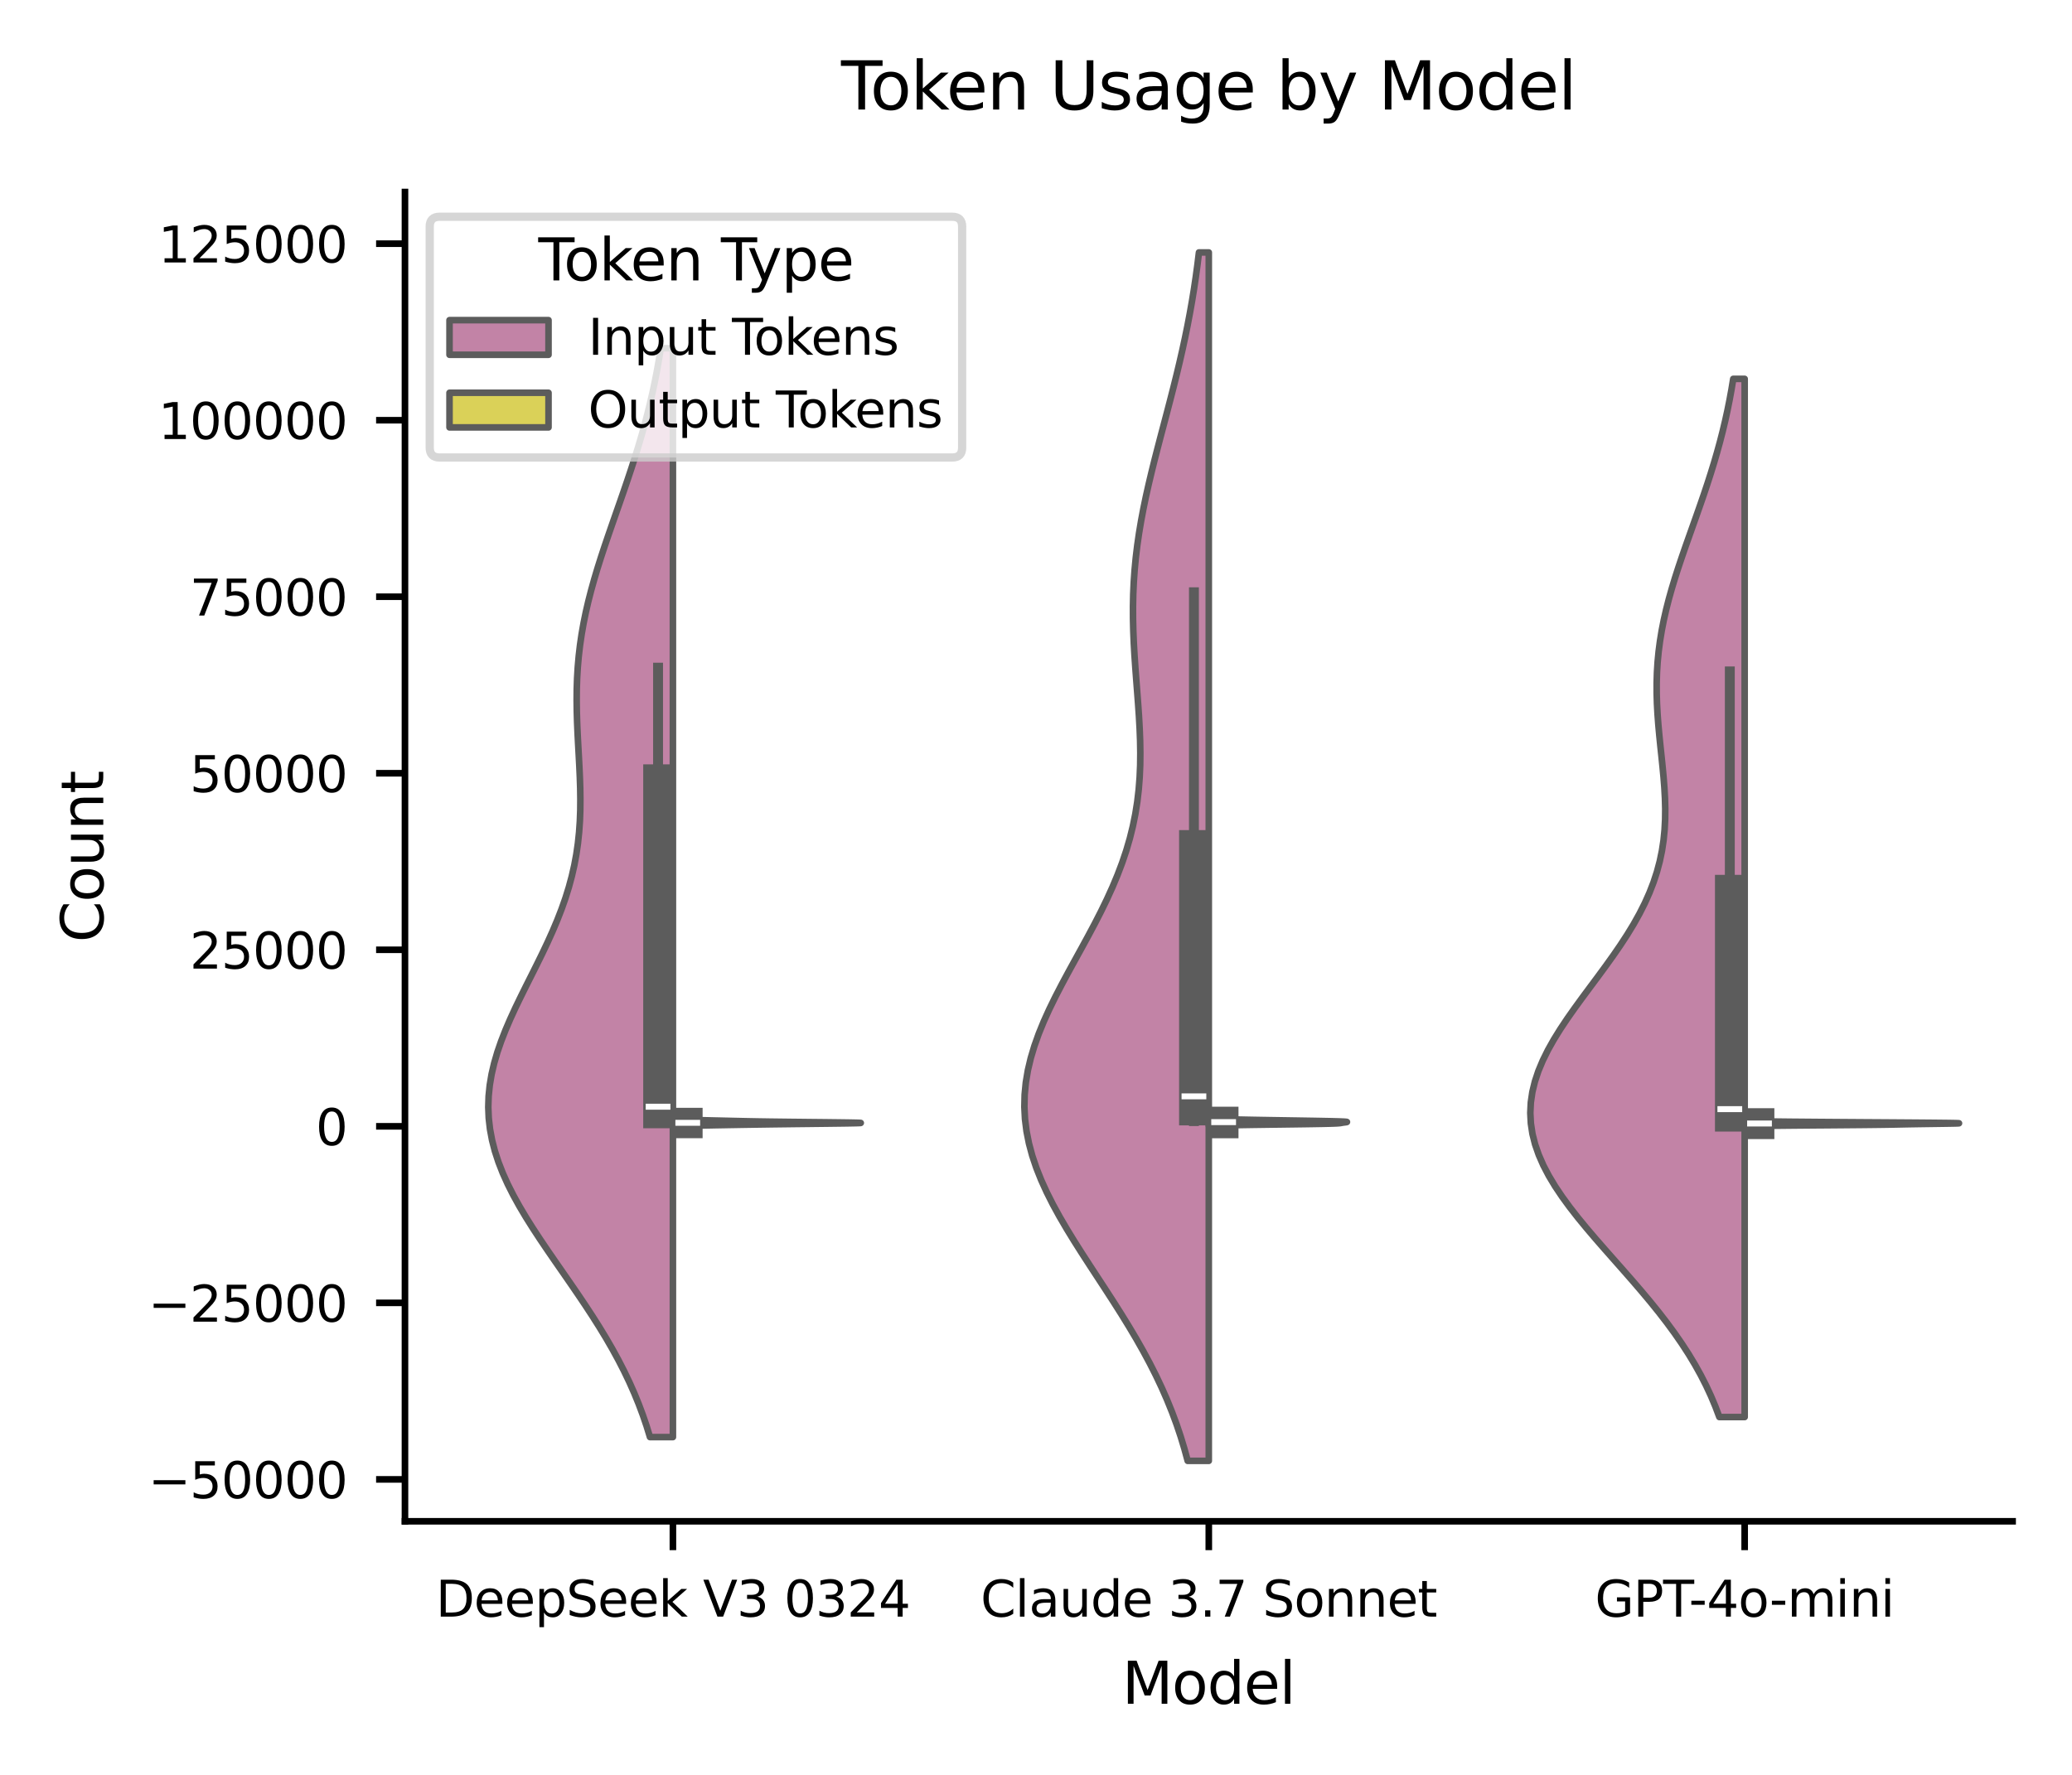 <?xml version="1.0" encoding="utf-8" standalone="no"?>
<!DOCTYPE svg PUBLIC "-//W3C//DTD SVG 1.1//EN"
  "http://www.w3.org/Graphics/SVG/1.1/DTD/svg11.dtd">
<svg xmlns:xlink="http://www.w3.org/1999/xlink" width="251.165pt" height="215.22pt" viewBox="0 0 251.165 215.22" xmlns="http://www.w3.org/2000/svg" version="1.1">
 <defs>
  <style type="text/css">*{stroke-linejoin: round; stroke-linecap: butt}</style>
 </defs>
 <g id="figure_1">
  <g id="patch_1">
   <path d="M 0 215.22 
L 251.165 215.22 
L 251.165 0 
L 0 0 
z
" style="fill: #ffffff"/>
  </g>
  <g id="axes_1">
   <g id="patch_2">
    <path d="M 49.09 184.439 
L 243.965 184.439 
L 243.965 23.279 
L 49.09 23.279 
z
" style="fill: #ffffff"/>
   </g>
   <g id="FillBetweenPolyCollection_1">
    <defs>
     <path id="m8a2e87e604" d="M 81.569 -40.99 
L 78.79 -40.99 
L 78.38 -42.324 
L 77.925 -43.657 
L 77.426 -44.99 
L 76.881 -46.324 
L 76.289 -47.657 
L 75.65 -48.991 
L 74.966 -50.324 
L 74.237 -51.658 
L 73.466 -52.991 
L 72.656 -54.324 
L 71.811 -55.658 
L 70.937 -56.991 
L 70.039 -58.325 
L 69.124 -59.658 
L 68.2 -60.992 
L 67.275 -62.325 
L 66.357 -63.658 
L 65.457 -64.992 
L 64.583 -66.325 
L 63.745 -67.659 
L 62.954 -68.992 
L 62.217 -70.326 
L 61.545 -71.659 
L 60.945 -72.992 
L 60.424 -74.326 
L 59.99 -75.659 
L 59.646 -76.993 
L 59.397 -78.326 
L 59.244 -79.659 
L 59.189 -80.993 
L 59.231 -82.326 
L 59.367 -83.66 
L 59.593 -84.993 
L 59.904 -86.327 
L 60.293 -87.66 
L 60.753 -88.993 
L 61.273 -90.327 
L 61.845 -91.66 
L 62.457 -92.994 
L 63.1 -94.327 
L 63.762 -95.661 
L 64.432 -96.994 
L 65.099 -98.327 
L 65.754 -99.661 
L 66.386 -100.994 
L 66.988 -102.328 
L 67.551 -103.661 
L 68.07 -104.995 
L 68.54 -106.328 
L 68.955 -107.661 
L 69.315 -108.995 
L 69.619 -110.328 
L 69.865 -111.662 
L 70.057 -112.995 
L 70.197 -114.328 
L 70.29 -115.662 
L 70.339 -116.995 
L 70.35 -118.329 
L 70.331 -119.662 
L 70.287 -120.996 
L 70.226 -122.329 
L 70.156 -123.662 
L 70.083 -124.996 
L 70.014 -126.329 
L 69.957 -127.663 
L 69.918 -128.996 
L 69.902 -130.33 
L 69.913 -131.663 
L 69.957 -132.996 
L 70.036 -134.33 
L 70.153 -135.663 
L 70.309 -136.997 
L 70.504 -138.33 
L 70.739 -139.664 
L 71.011 -140.997 
L 71.32 -142.33 
L 71.662 -143.664 
L 72.034 -144.997 
L 72.432 -146.331 
L 72.853 -147.664 
L 73.292 -148.998 
L 73.745 -150.331 
L 74.207 -151.664 
L 74.673 -152.998 
L 75.14 -154.331 
L 75.603 -155.665 
L 76.058 -156.998 
L 76.502 -158.331 
L 76.933 -159.665 
L 77.347 -160.998 
L 77.742 -162.332 
L 78.116 -163.665 
L 78.468 -164.999 
L 78.798 -166.332 
L 79.104 -167.665 
L 79.387 -168.999 
L 79.646 -170.332 
L 79.883 -171.666 
L 80.097 -172.999 
L 81.569 -172.999 
L 81.569 -172.999 
L 81.569 -171.666 
L 81.569 -170.332 
L 81.569 -168.999 
L 81.569 -167.665 
L 81.569 -166.332 
L 81.569 -164.999 
L 81.569 -163.665 
L 81.569 -162.332 
L 81.569 -160.998 
L 81.569 -159.665 
L 81.569 -158.331 
L 81.569 -156.998 
L 81.569 -155.665 
L 81.569 -154.331 
L 81.569 -152.998 
L 81.569 -151.664 
L 81.569 -150.331 
L 81.569 -148.998 
L 81.569 -147.664 
L 81.569 -146.331 
L 81.569 -144.997 
L 81.569 -143.664 
L 81.569 -142.33 
L 81.569 -140.997 
L 81.569 -139.664 
L 81.569 -138.33 
L 81.569 -136.997 
L 81.569 -135.663 
L 81.569 -134.33 
L 81.569 -132.996 
L 81.569 -131.663 
L 81.569 -130.33 
L 81.569 -128.996 
L 81.569 -127.663 
L 81.569 -126.329 
L 81.569 -124.996 
L 81.569 -123.662 
L 81.569 -122.329 
L 81.569 -120.996 
L 81.569 -119.662 
L 81.569 -118.329 
L 81.569 -116.995 
L 81.569 -115.662 
L 81.569 -114.328 
L 81.569 -112.995 
L 81.569 -111.662 
L 81.569 -110.328 
L 81.569 -108.995 
L 81.569 -107.661 
L 81.569 -106.328 
L 81.569 -104.995 
L 81.569 -103.661 
L 81.569 -102.328 
L 81.569 -100.994 
L 81.569 -99.661 
L 81.569 -98.327 
L 81.569 -96.994 
L 81.569 -95.661 
L 81.569 -94.327 
L 81.569 -92.994 
L 81.569 -91.66 
L 81.569 -90.327 
L 81.569 -88.993 
L 81.569 -87.66 
L 81.569 -86.327 
L 81.569 -84.993 
L 81.569 -83.66 
L 81.569 -82.326 
L 81.569 -80.993 
L 81.569 -79.659 
L 81.569 -78.326 
L 81.569 -76.993 
L 81.569 -75.659 
L 81.569 -74.326 
L 81.569 -72.992 
L 81.569 -71.659 
L 81.569 -70.326 
L 81.569 -68.992 
L 81.569 -67.659 
L 81.569 -66.325 
L 81.569 -64.992 
L 81.569 -63.658 
L 81.569 -62.325 
L 81.569 -60.992 
L 81.569 -59.658 
L 81.569 -58.325 
L 81.569 -56.991 
L 81.569 -55.658 
L 81.569 -54.324 
L 81.569 -52.991 
L 81.569 -51.658 
L 81.569 -50.324 
L 81.569 -48.991 
L 81.569 -47.657 
L 81.569 -46.324 
L 81.569 -44.99 
L 81.569 -43.657 
L 81.569 -42.324 
L 81.569 -40.99 
z
" style="stroke: #5c5c5c; stroke-width: 0.8"/>
    </defs>
    <g clip-path="url(#pb15e4348b3)">
     <use xlink:href="#m8a2e87e604" x="0" y="215.22" style="fill: #c283a6; stroke: #5c5c5c; stroke-width: 0.8"/>
    </g>
   </g>
   <g id="FillBetweenPolyCollection_2">
    <defs>
     <path id="m24e4d94465" d="M 82.382 -78.681 
L 81.569 -78.681 
L 81.569 -78.689 
L 81.569 -78.697 
L 81.569 -78.706 
L 81.569 -78.714 
L 81.569 -78.722 
L 81.569 -78.73 
L 81.569 -78.739 
L 81.569 -78.747 
L 81.569 -78.755 
L 81.569 -78.764 
L 81.569 -78.772 
L 81.569 -78.78 
L 81.569 -78.788 
L 81.569 -78.797 
L 81.569 -78.805 
L 81.569 -78.813 
L 81.569 -78.821 
L 81.569 -78.83 
L 81.569 -78.838 
L 81.569 -78.846 
L 81.569 -78.855 
L 81.569 -78.863 
L 81.569 -78.871 
L 81.569 -78.879 
L 81.569 -78.888 
L 81.569 -78.896 
L 81.569 -78.904 
L 81.569 -78.913 
L 81.569 -78.921 
L 81.569 -78.929 
L 81.569 -78.937 
L 81.569 -78.946 
L 81.569 -78.954 
L 81.569 -78.962 
L 81.569 -78.97 
L 81.569 -78.979 
L 81.569 -78.987 
L 81.569 -78.995 
L 81.569 -79.004 
L 81.569 -79.012 
L 81.569 -79.02 
L 81.569 -79.028 
L 81.569 -79.037 
L 81.569 -79.045 
L 81.569 -79.053 
L 81.569 -79.062 
L 81.569 -79.07 
L 81.569 -79.078 
L 81.569 -79.086 
L 81.569 -79.095 
L 81.569 -79.103 
L 81.569 -79.111 
L 81.569 -79.12 
L 81.569 -79.128 
L 81.569 -79.136 
L 81.569 -79.144 
L 81.569 -79.153 
L 81.569 -79.161 
L 81.569 -79.169 
L 81.569 -79.177 
L 81.569 -79.186 
L 81.569 -79.194 
L 81.569 -79.202 
L 81.569 -79.211 
L 81.569 -79.219 
L 81.569 -79.227 
L 81.569 -79.235 
L 81.569 -79.244 
L 81.569 -79.252 
L 81.569 -79.26 
L 81.569 -79.269 
L 81.569 -79.277 
L 81.569 -79.285 
L 81.569 -79.293 
L 81.569 -79.302 
L 81.569 -79.31 
L 81.569 -79.318 
L 81.569 -79.326 
L 81.569 -79.335 
L 81.569 -79.343 
L 81.569 -79.351 
L 81.569 -79.36 
L 81.569 -79.368 
L 81.569 -79.376 
L 81.569 -79.384 
L 81.569 -79.393 
L 81.569 -79.401 
L 81.569 -79.409 
L 81.569 -79.418 
L 81.569 -79.426 
L 81.569 -79.434 
L 81.569 -79.442 
L 81.569 -79.451 
L 81.569 -79.459 
L 81.569 -79.467 
L 81.569 -79.475 
L 81.569 -79.484 
L 81.569 -79.492 
L 81.569 -79.5 
L 82.366 -79.5 
L 82.366 -79.5 
L 82.511 -79.492 
L 82.674 -79.484 
L 82.856 -79.475 
L 83.058 -79.467 
L 83.28 -79.459 
L 83.522 -79.451 
L 83.784 -79.442 
L 84.064 -79.434 
L 84.361 -79.426 
L 84.674 -79.418 
L 85 -79.409 
L 85.338 -79.401 
L 85.684 -79.393 
L 86.037 -79.384 
L 86.394 -79.376 
L 86.753 -79.368 
L 87.112 -79.36 
L 87.47 -79.351 
L 87.826 -79.343 
L 88.179 -79.335 
L 88.532 -79.326 
L 88.884 -79.318 
L 89.239 -79.31 
L 89.6 -79.302 
L 89.97 -79.293 
L 90.355 -79.285 
L 90.758 -79.277 
L 91.185 -79.269 
L 91.64 -79.26 
L 92.127 -79.252 
L 92.651 -79.244 
L 93.212 -79.235 
L 93.814 -79.227 
L 94.455 -79.219 
L 95.134 -79.211 
L 95.847 -79.202 
L 96.588 -79.194 
L 97.351 -79.186 
L 98.127 -79.177 
L 98.905 -79.169 
L 99.675 -79.161 
L 100.425 -79.153 
L 101.14 -79.144 
L 101.811 -79.136 
L 102.423 -79.128 
L 102.965 -79.12 
L 103.429 -79.111 
L 103.803 -79.103 
L 104.083 -79.095 
L 104.263 -79.086 
L 104.341 -79.078 
L 104.315 -79.07 
L 104.189 -79.062 
L 103.965 -79.053 
L 103.65 -79.045 
L 103.251 -79.037 
L 102.777 -79.028 
L 102.238 -79.02 
L 101.644 -79.012 
L 101.006 -79.004 
L 100.334 -78.995 
L 99.639 -78.987 
L 98.93 -78.979 
L 98.216 -78.97 
L 97.504 -78.962 
L 96.8 -78.954 
L 96.11 -78.946 
L 95.437 -78.937 
L 94.783 -78.929 
L 94.149 -78.921 
L 93.535 -78.913 
L 92.942 -78.904 
L 92.368 -78.896 
L 91.811 -78.888 
L 91.269 -78.879 
L 90.741 -78.871 
L 90.225 -78.863 
L 89.719 -78.855 
L 89.223 -78.846 
L 88.736 -78.838 
L 88.258 -78.83 
L 87.789 -78.821 
L 87.33 -78.813 
L 86.883 -78.805 
L 86.447 -78.797 
L 86.026 -78.788 
L 85.62 -78.78 
L 85.232 -78.772 
L 84.863 -78.764 
L 84.514 -78.755 
L 84.187 -78.747 
L 83.882 -78.739 
L 83.6 -78.73 
L 83.341 -78.722 
L 83.105 -78.714 
L 82.893 -78.706 
L 82.702 -78.697 
L 82.532 -78.689 
L 82.382 -78.681 
z
" style="stroke: #5c5c5c; stroke-width: 0.8"/>
    </defs>
    <g clip-path="url(#pb15e4348b3)">
     <use xlink:href="#m24e4d94465" x="0" y="215.22" style="fill: #dad158; stroke: #5c5c5c; stroke-width: 0.8"/>
    </g>
   </g>
   <g id="FillBetweenPolyCollection_3">
    <defs>
     <path id="md695124a3b" d="M 146.528 -38.107 
L 143.97 -38.107 
L 143.566 -39.587 
L 143.116 -41.067 
L 142.618 -42.547 
L 142.069 -44.027 
L 141.47 -45.506 
L 140.82 -46.986 
L 140.12 -48.466 
L 139.37 -49.946 
L 138.574 -51.426 
L 137.735 -52.906 
L 136.856 -54.386 
L 135.945 -55.866 
L 135.007 -57.346 
L 134.05 -58.825 
L 133.083 -60.305 
L 132.115 -61.785 
L 131.156 -63.265 
L 130.218 -64.745 
L 129.311 -66.225 
L 128.446 -67.705 
L 127.635 -69.185 
L 126.888 -70.665 
L 126.215 -72.144 
L 125.625 -73.624 
L 125.128 -75.104 
L 124.73 -76.584 
L 124.435 -78.064 
L 124.249 -79.544 
L 124.173 -81.024 
L 124.207 -82.504 
L 124.35 -83.984 
L 124.599 -85.463 
L 124.949 -86.943 
L 125.392 -88.423 
L 125.92 -89.903 
L 126.524 -91.383 
L 127.194 -92.863 
L 127.917 -94.343 
L 128.682 -95.823 
L 129.476 -97.303 
L 130.286 -98.782 
L 131.101 -100.262 
L 131.908 -101.742 
L 132.696 -103.222 
L 133.455 -104.702 
L 134.175 -106.182 
L 134.848 -107.662 
L 135.468 -109.142 
L 136.029 -110.622 
L 136.527 -112.102 
L 136.959 -113.581 
L 137.325 -115.061 
L 137.625 -116.541 
L 137.86 -118.021 
L 138.033 -119.501 
L 138.148 -120.981 
L 138.211 -122.461 
L 138.227 -123.941 
L 138.203 -125.421 
L 138.146 -126.9 
L 138.063 -128.38 
L 137.961 -129.86 
L 137.849 -131.34 
L 137.734 -132.82 
L 137.623 -134.3 
L 137.522 -135.78 
L 137.438 -137.26 
L 137.377 -138.74 
L 137.342 -140.219 
L 137.339 -141.699 
L 137.369 -143.179 
L 137.435 -144.659 
L 137.539 -146.139 
L 137.68 -147.619 
L 137.859 -149.099 
L 138.073 -150.579 
L 138.321 -152.059 
L 138.6 -153.538 
L 138.906 -155.018 
L 139.238 -156.498 
L 139.589 -157.978 
L 139.956 -159.458 
L 140.336 -160.938 
L 140.722 -162.418 
L 141.113 -163.898 
L 141.503 -165.378 
L 141.888 -166.857 
L 142.266 -168.337 
L 142.633 -169.817 
L 142.987 -171.297 
L 143.325 -172.777 
L 143.645 -174.257 
L 143.947 -175.737 
L 144.229 -177.217 
L 144.491 -178.697 
L 144.733 -180.176 
L 144.953 -181.656 
L 145.154 -183.136 
L 145.335 -184.616 
L 146.528 -184.616 
L 146.528 -184.616 
L 146.528 -183.136 
L 146.528 -181.656 
L 146.528 -180.176 
L 146.528 -178.697 
L 146.528 -177.217 
L 146.528 -175.737 
L 146.528 -174.257 
L 146.528 -172.777 
L 146.528 -171.297 
L 146.528 -169.817 
L 146.528 -168.337 
L 146.528 -166.857 
L 146.528 -165.378 
L 146.528 -163.898 
L 146.528 -162.418 
L 146.528 -160.938 
L 146.528 -159.458 
L 146.528 -157.978 
L 146.528 -156.498 
L 146.528 -155.018 
L 146.528 -153.538 
L 146.528 -152.059 
L 146.528 -150.579 
L 146.528 -149.099 
L 146.528 -147.619 
L 146.528 -146.139 
L 146.528 -144.659 
L 146.528 -143.179 
L 146.528 -141.699 
L 146.528 -140.219 
L 146.528 -138.74 
L 146.528 -137.26 
L 146.528 -135.78 
L 146.528 -134.3 
L 146.528 -132.82 
L 146.528 -131.34 
L 146.528 -129.86 
L 146.528 -128.38 
L 146.528 -126.9 
L 146.528 -125.421 
L 146.528 -123.941 
L 146.528 -122.461 
L 146.528 -120.981 
L 146.528 -119.501 
L 146.528 -118.021 
L 146.528 -116.541 
L 146.528 -115.061 
L 146.528 -113.581 
L 146.528 -112.102 
L 146.528 -110.622 
L 146.528 -109.142 
L 146.528 -107.662 
L 146.528 -106.182 
L 146.528 -104.702 
L 146.528 -103.222 
L 146.528 -101.742 
L 146.528 -100.262 
L 146.528 -98.782 
L 146.528 -97.303 
L 146.528 -95.823 
L 146.528 -94.343 
L 146.528 -92.863 
L 146.528 -91.383 
L 146.528 -89.903 
L 146.528 -88.423 
L 146.528 -86.943 
L 146.528 -85.463 
L 146.528 -83.984 
L 146.528 -82.504 
L 146.528 -81.024 
L 146.528 -79.544 
L 146.528 -78.064 
L 146.528 -76.584 
L 146.528 -75.104 
L 146.528 -73.624 
L 146.528 -72.144 
L 146.528 -70.665 
L 146.528 -69.185 
L 146.528 -67.705 
L 146.528 -66.225 
L 146.528 -64.745 
L 146.528 -63.265 
L 146.528 -61.785 
L 146.528 -60.305 
L 146.528 -58.825 
L 146.528 -57.346 
L 146.528 -55.866 
L 146.528 -54.386 
L 146.528 -52.906 
L 146.528 -51.426 
L 146.528 -49.946 
L 146.528 -48.466 
L 146.528 -46.986 
L 146.528 -45.506 
L 146.528 -44.027 
L 146.528 -42.547 
L 146.528 -41.067 
L 146.528 -39.587 
L 146.528 -38.107 
z
" style="stroke: #5c5c5c; stroke-width: 0.8"/>
    </defs>
    <g clip-path="url(#pb15e4348b3)">
     <use xlink:href="#md695124a3b" x="0" y="215.22" style="fill: #c283a6; stroke: #5c5c5c; stroke-width: 0.8"/>
    </g>
   </g>
   <g id="FillBetweenPolyCollection_4">
    <defs>
     <path id="mdaadae76f0" d="M 147.685 -78.753 
L 146.528 -78.753 
L 146.528 -78.762 
L 146.528 -78.77 
L 146.528 -78.779 
L 146.528 -78.787 
L 146.528 -78.796 
L 146.528 -78.804 
L 146.528 -78.813 
L 146.528 -78.821 
L 146.528 -78.83 
L 146.528 -78.838 
L 146.528 -78.847 
L 146.528 -78.855 
L 146.528 -78.863 
L 146.528 -78.872 
L 146.528 -78.88 
L 146.528 -78.889 
L 146.528 -78.897 
L 146.528 -78.906 
L 146.528 -78.914 
L 146.528 -78.923 
L 146.528 -78.931 
L 146.528 -78.94 
L 146.528 -78.948 
L 146.528 -78.957 
L 146.528 -78.965 
L 146.528 -78.973 
L 146.528 -78.982 
L 146.528 -78.99 
L 146.528 -78.999 
L 146.528 -79.007 
L 146.528 -79.016 
L 146.528 -79.024 
L 146.528 -79.033 
L 146.528 -79.041 
L 146.528 -79.05 
L 146.528 -79.058 
L 146.528 -79.067 
L 146.528 -79.075 
L 146.528 -79.083 
L 146.528 -79.092 
L 146.528 -79.1 
L 146.528 -79.109 
L 146.528 -79.117 
L 146.528 -79.126 
L 146.528 -79.134 
L 146.528 -79.143 
L 146.528 -79.151 
L 146.528 -79.16 
L 146.528 -79.168 
L 146.528 -79.177 
L 146.528 -79.185 
L 146.528 -79.193 
L 146.528 -79.202 
L 146.528 -79.21 
L 146.528 -79.219 
L 146.528 -79.227 
L 146.528 -79.236 
L 146.528 -79.244 
L 146.528 -79.253 
L 146.528 -79.261 
L 146.528 -79.27 
L 146.528 -79.278 
L 146.528 -79.287 
L 146.528 -79.295 
L 146.528 -79.303 
L 146.528 -79.312 
L 146.528 -79.32 
L 146.528 -79.329 
L 146.528 -79.337 
L 146.528 -79.346 
L 146.528 -79.354 
L 146.528 -79.363 
L 146.528 -79.371 
L 146.528 -79.38 
L 146.528 -79.388 
L 146.528 -79.397 
L 146.528 -79.405 
L 146.528 -79.413 
L 146.528 -79.422 
L 146.528 -79.43 
L 146.528 -79.439 
L 146.528 -79.447 
L 146.528 -79.456 
L 146.528 -79.464 
L 146.528 -79.473 
L 146.528 -79.481 
L 146.528 -79.49 
L 146.528 -79.498 
L 146.528 -79.507 
L 146.528 -79.515 
L 146.528 -79.523 
L 146.528 -79.532 
L 146.528 -79.54 
L 146.528 -79.549 
L 146.528 -79.557 
L 146.528 -79.566 
L 146.528 -79.574 
L 146.528 -79.583 
L 146.528 -79.591 
L 147.208 -79.591 
L 147.208 -79.591 
L 147.33 -79.583 
L 147.469 -79.574 
L 147.625 -79.566 
L 147.8 -79.557 
L 147.995 -79.549 
L 148.211 -79.54 
L 148.448 -79.532 
L 148.708 -79.523 
L 148.989 -79.515 
L 149.294 -79.507 
L 149.62 -79.498 
L 149.969 -79.49 
L 150.34 -79.481 
L 150.732 -79.473 
L 151.143 -79.464 
L 151.574 -79.456 
L 152.023 -79.447 
L 152.488 -79.439 
L 152.968 -79.43 
L 153.461 -79.422 
L 153.965 -79.413 
L 154.479 -79.405 
L 155.001 -79.397 
L 155.528 -79.388 
L 156.058 -79.38 
L 156.59 -79.371 
L 157.12 -79.363 
L 157.645 -79.354 
L 158.163 -79.346 
L 158.672 -79.337 
L 159.167 -79.329 
L 159.646 -79.32 
L 160.106 -79.312 
L 160.543 -79.303 
L 160.955 -79.295 
L 161.338 -79.287 
L 161.69 -79.278 
L 162.009 -79.27 
L 162.292 -79.261 
L 162.539 -79.253 
L 162.749 -79.244 
L 162.922 -79.236 
L 163.058 -79.227 
L 163.159 -79.219 
L 163.227 -79.21 
L 163.265 -79.202 
L 163.276 -79.193 
L 163.263 -79.185 
L 163.232 -79.177 
L 163.185 -79.168 
L 163.128 -79.16 
L 163.064 -79.151 
L 162.996 -79.143 
L 162.93 -79.134 
L 162.865 -79.126 
L 162.805 -79.117 
L 162.751 -79.109 
L 162.702 -79.1 
L 162.657 -79.092 
L 162.614 -79.083 
L 162.57 -79.075 
L 162.523 -79.067 
L 162.467 -79.058 
L 162.399 -79.05 
L 162.312 -79.041 
L 162.203 -79.033 
L 162.065 -79.024 
L 161.896 -79.016 
L 161.69 -79.007 
L 161.444 -78.999 
L 161.156 -78.99 
L 160.825 -78.982 
L 160.449 -78.973 
L 160.029 -78.965 
L 159.568 -78.957 
L 159.067 -78.948 
L 158.53 -78.94 
L 157.961 -78.931 
L 157.367 -78.923 
L 156.751 -78.914 
L 156.121 -78.906 
L 155.482 -78.897 
L 154.841 -78.889 
L 154.203 -78.88 
L 153.576 -78.872 
L 152.963 -78.863 
L 152.37 -78.855 
L 151.802 -78.847 
L 151.261 -78.838 
L 150.751 -78.83 
L 150.274 -78.821 
L 149.831 -78.813 
L 149.423 -78.804 
L 149.051 -78.796 
L 148.713 -78.787 
L 148.409 -78.779 
L 148.137 -78.77 
L 147.897 -78.762 
L 147.685 -78.753 
z
" style="stroke: #5c5c5c; stroke-width: 0.8"/>
    </defs>
    <g clip-path="url(#pb15e4348b3)">
     <use xlink:href="#mdaadae76f0" x="0" y="215.22" style="fill: #dad158; stroke: #5c5c5c; stroke-width: 0.8"/>
    </g>
   </g>
   <g id="FillBetweenPolyCollection_5">
    <defs>
     <path id="ma5f69e4179" d="M 211.486 -43.42 
L 208.418 -43.42 
L 207.938 -44.691 
L 207.405 -45.962 
L 206.814 -47.234 
L 206.166 -48.505 
L 205.459 -49.777 
L 204.693 -51.048 
L 203.868 -52.319 
L 202.987 -53.591 
L 202.053 -54.862 
L 201.069 -56.134 
L 200.042 -57.405 
L 198.977 -58.676 
L 197.884 -59.948 
L 196.77 -61.219 
L 195.647 -62.491 
L 194.525 -63.762 
L 193.416 -65.033 
L 192.333 -66.305 
L 191.288 -67.576 
L 190.295 -68.848 
L 189.366 -70.119 
L 188.513 -71.39 
L 187.749 -72.662 
L 187.083 -73.933 
L 186.526 -75.205 
L 186.084 -76.476 
L 185.763 -77.747 
L 185.569 -79.019 
L 185.502 -80.29 
L 185.564 -81.562 
L 185.751 -82.833 
L 186.06 -84.104 
L 186.483 -85.376 
L 187.015 -86.647 
L 187.643 -87.919 
L 188.357 -89.19 
L 189.145 -90.461 
L 189.993 -91.733 
L 190.888 -93.004 
L 191.813 -94.276 
L 192.756 -95.547 
L 193.702 -96.818 
L 194.636 -98.09 
L 195.547 -99.361 
L 196.423 -100.633 
L 197.253 -101.904 
L 198.027 -103.175 
L 198.738 -104.447 
L 199.38 -105.718 
L 199.948 -106.99 
L 200.441 -108.261 
L 200.856 -109.532 
L 201.195 -110.804 
L 201.459 -112.075 
L 201.652 -113.347 
L 201.779 -114.618 
L 201.845 -115.889 
L 201.858 -117.161 
L 201.825 -118.432 
L 201.755 -119.704 
L 201.655 -120.975 
L 201.535 -122.246 
L 201.404 -123.518 
L 201.269 -124.789 
L 201.14 -126.061 
L 201.024 -127.332 
L 200.928 -128.603 
L 200.858 -129.875 
L 200.82 -131.146 
L 200.818 -132.418 
L 200.855 -133.689 
L 200.934 -134.96 
L 201.057 -136.232 
L 201.223 -137.503 
L 201.431 -138.775 
L 201.681 -140.046 
L 201.97 -141.317 
L 202.295 -142.589 
L 202.652 -143.86 
L 203.036 -145.132 
L 203.444 -146.403 
L 203.871 -147.674 
L 204.31 -148.946 
L 204.759 -150.217 
L 205.211 -151.489 
L 205.663 -152.76 
L 206.109 -154.031 
L 206.547 -155.303 
L 206.972 -156.574 
L 207.381 -157.846 
L 207.773 -159.117 
L 208.144 -160.388 
L 208.494 -161.66 
L 208.82 -162.931 
L 209.123 -164.203 
L 209.403 -165.474 
L 209.658 -166.745 
L 209.891 -168.017 
L 210.101 -169.288 
L 211.486 -169.288 
L 211.486 -169.288 
L 211.486 -168.017 
L 211.486 -166.745 
L 211.486 -165.474 
L 211.486 -164.203 
L 211.486 -162.931 
L 211.486 -161.66 
L 211.486 -160.388 
L 211.486 -159.117 
L 211.486 -157.846 
L 211.486 -156.574 
L 211.486 -155.303 
L 211.486 -154.031 
L 211.486 -152.76 
L 211.486 -151.489 
L 211.486 -150.217 
L 211.486 -148.946 
L 211.486 -147.674 
L 211.486 -146.403 
L 211.486 -145.132 
L 211.486 -143.86 
L 211.486 -142.589 
L 211.486 -141.317 
L 211.486 -140.046 
L 211.486 -138.775 
L 211.486 -137.503 
L 211.486 -136.232 
L 211.486 -134.96 
L 211.486 -133.689 
L 211.486 -132.418 
L 211.486 -131.146 
L 211.486 -129.875 
L 211.486 -128.603 
L 211.486 -127.332 
L 211.486 -126.061 
L 211.486 -124.789 
L 211.486 -123.518 
L 211.486 -122.246 
L 211.486 -120.975 
L 211.486 -119.704 
L 211.486 -118.432 
L 211.486 -117.161 
L 211.486 -115.889 
L 211.486 -114.618 
L 211.486 -113.347 
L 211.486 -112.075 
L 211.486 -110.804 
L 211.486 -109.532 
L 211.486 -108.261 
L 211.486 -106.99 
L 211.486 -105.718 
L 211.486 -104.447 
L 211.486 -103.175 
L 211.486 -101.904 
L 211.486 -100.633 
L 211.486 -99.361 
L 211.486 -98.09 
L 211.486 -96.818 
L 211.486 -95.547 
L 211.486 -94.276 
L 211.486 -93.004 
L 211.486 -91.733 
L 211.486 -90.461 
L 211.486 -89.19 
L 211.486 -87.919 
L 211.486 -86.647 
L 211.486 -85.376 
L 211.486 -84.104 
L 211.486 -82.833 
L 211.486 -81.562 
L 211.486 -80.29 
L 211.486 -79.019 
L 211.486 -77.747 
L 211.486 -76.476 
L 211.486 -75.205 
L 211.486 -73.933 
L 211.486 -72.662 
L 211.486 -71.39 
L 211.486 -70.119 
L 211.486 -68.848 
L 211.486 -67.576 
L 211.486 -66.305 
L 211.486 -65.033 
L 211.486 -63.762 
L 211.486 -62.491 
L 211.486 -61.219 
L 211.486 -59.948 
L 211.486 -58.676 
L 211.486 -57.405 
L 211.486 -56.134 
L 211.486 -54.862 
L 211.486 -53.591 
L 211.486 -52.319 
L 211.486 -51.048 
L 211.486 -49.777 
L 211.486 -48.505 
L 211.486 -47.234 
L 211.486 -45.962 
L 211.486 -44.691 
L 211.486 -43.42 
z
" style="stroke: #5c5c5c; stroke-width: 0.8"/>
    </defs>
    <g clip-path="url(#pb15e4348b3)">
     <use xlink:href="#ma5f69e4179" x="0" y="215.22" style="fill: #c283a6; stroke: #5c5c5c; stroke-width: 0.8"/>
    </g>
   </g>
   <g id="FillBetweenPolyCollection_6">
    <defs>
     <path id="me0aa0cadab" d="M 213.298 -78.712 
L 211.486 -78.712 
L 211.486 -78.718 
L 211.486 -78.723 
L 211.486 -78.729 
L 211.486 -78.735 
L 211.486 -78.741 
L 211.486 -78.747 
L 211.486 -78.753 
L 211.486 -78.759 
L 211.486 -78.765 
L 211.486 -78.771 
L 211.486 -78.777 
L 211.486 -78.783 
L 211.486 -78.789 
L 211.486 -78.794 
L 211.486 -78.8 
L 211.486 -78.806 
L 211.486 -78.812 
L 211.486 -78.818 
L 211.486 -78.824 
L 211.486 -78.83 
L 211.486 -78.836 
L 211.486 -78.842 
L 211.486 -78.848 
L 211.486 -78.854 
L 211.486 -78.86 
L 211.486 -78.865 
L 211.486 -78.871 
L 211.486 -78.877 
L 211.486 -78.883 
L 211.486 -78.889 
L 211.486 -78.895 
L 211.486 -78.901 
L 211.486 -78.907 
L 211.486 -78.913 
L 211.486 -78.919 
L 211.486 -78.925 
L 211.486 -78.931 
L 211.486 -78.936 
L 211.486 -78.942 
L 211.486 -78.948 
L 211.486 -78.954 
L 211.486 -78.96 
L 211.486 -78.966 
L 211.486 -78.972 
L 211.486 -78.978 
L 211.486 -78.984 
L 211.486 -78.99 
L 211.486 -78.996 
L 211.486 -79.002 
L 211.486 -79.007 
L 211.486 -79.013 
L 211.486 -79.019 
L 211.486 -79.025 
L 211.486 -79.031 
L 211.486 -79.037 
L 211.486 -79.043 
L 211.486 -79.049 
L 211.486 -79.055 
L 211.486 -79.061 
L 211.486 -79.067 
L 211.486 -79.073 
L 211.486 -79.078 
L 211.486 -79.084 
L 211.486 -79.09 
L 211.486 -79.096 
L 211.486 -79.102 
L 211.486 -79.108 
L 211.486 -79.114 
L 211.486 -79.12 
L 211.486 -79.126 
L 211.486 -79.132 
L 211.486 -79.138 
L 211.486 -79.144 
L 211.486 -79.149 
L 211.486 -79.155 
L 211.486 -79.161 
L 211.486 -79.167 
L 211.486 -79.173 
L 211.486 -79.179 
L 211.486 -79.185 
L 211.486 -79.191 
L 211.486 -79.197 
L 211.486 -79.203 
L 211.486 -79.209 
L 211.486 -79.215 
L 211.486 -79.22 
L 211.486 -79.226 
L 211.486 -79.232 
L 211.486 -79.238 
L 211.486 -79.244 
L 211.486 -79.25 
L 211.486 -79.256 
L 211.486 -79.262 
L 211.486 -79.268 
L 211.486 -79.274 
L 211.486 -79.28 
L 211.486 -79.286 
L 211.486 -79.291 
L 211.486 -79.297 
L 212.492 -79.297 
L 212.492 -79.297 
L 212.674 -79.291 
L 212.883 -79.286 
L 213.118 -79.28 
L 213.384 -79.274 
L 213.68 -79.268 
L 214.01 -79.262 
L 214.374 -79.256 
L 214.774 -79.25 
L 215.211 -79.244 
L 215.686 -79.238 
L 216.198 -79.232 
L 216.749 -79.226 
L 217.337 -79.22 
L 217.961 -79.215 
L 218.622 -79.209 
L 219.316 -79.203 
L 220.042 -79.197 
L 220.799 -79.191 
L 221.582 -79.185 
L 222.39 -79.179 
L 223.219 -79.173 
L 224.065 -79.167 
L 224.925 -79.161 
L 225.794 -79.155 
L 226.668 -79.149 
L 227.542 -79.144 
L 228.411 -79.138 
L 229.27 -79.132 
L 230.114 -79.126 
L 230.938 -79.12 
L 231.735 -79.114 
L 232.5 -79.108 
L 233.228 -79.102 
L 233.913 -79.096 
L 234.55 -79.09 
L 235.134 -79.084 
L 235.66 -79.078 
L 236.125 -79.073 
L 236.524 -79.067 
L 236.854 -79.061 
L 237.115 -79.055 
L 237.304 -79.049 
L 237.422 -79.043 
L 237.469 -79.037 
L 237.447 -79.031 
L 237.359 -79.025 
L 237.209 -79.019 
L 237.002 -79.013 
L 236.743 -79.007 
L 236.439 -79.002 
L 236.096 -78.996 
L 235.722 -78.99 
L 235.325 -78.984 
L 234.912 -78.978 
L 234.489 -78.972 
L 234.065 -78.966 
L 233.646 -78.96 
L 233.235 -78.954 
L 232.839 -78.948 
L 232.458 -78.942 
L 232.097 -78.936 
L 231.754 -78.931 
L 231.429 -78.925 
L 231.12 -78.919 
L 230.823 -78.913 
L 230.535 -78.907 
L 230.249 -78.901 
L 229.961 -78.895 
L 229.664 -78.889 
L 229.352 -78.883 
L 229.019 -78.877 
L 228.66 -78.871 
L 228.27 -78.865 
L 227.845 -78.86 
L 227.383 -78.854 
L 226.881 -78.848 
L 226.341 -78.842 
L 225.762 -78.836 
L 225.147 -78.83 
L 224.5 -78.824 
L 223.825 -78.818 
L 223.127 -78.812 
L 222.413 -78.806 
L 221.688 -78.8 
L 220.96 -78.794 
L 220.236 -78.789 
L 219.521 -78.783 
L 218.822 -78.777 
L 218.145 -78.771 
L 217.495 -78.765 
L 216.876 -78.759 
L 216.292 -78.753 
L 215.745 -78.747 
L 215.237 -78.741 
L 214.77 -78.735 
L 214.343 -78.729 
L 213.956 -78.723 
L 213.608 -78.718 
L 213.298 -78.712 
z
" style="stroke: #5c5c5c; stroke-width: 0.8"/>
    </defs>
    <g clip-path="url(#pb15e4348b3)">
     <use xlink:href="#me0aa0cadab" x="0" y="215.22" style="fill: #dad158; stroke: #5c5c5c; stroke-width: 0.8"/>
    </g>
   </g>
   <g id="patch_3">
    <path d="M 81.569 136.554 
L 81.569 136.554 
L 81.569 136.554 
L 81.569 136.554 
z
" clip-path="url(#pb15e4348b3)" style="fill: #c283a6; stroke: #5c5c5c; stroke-width: 0.8; stroke-linejoin: miter"/>
   </g>
   <g id="patch_4">
    <path d="M 81.569 136.554 
L 81.569 136.554 
L 81.569 136.554 
L 81.569 136.554 
z
" clip-path="url(#pb15e4348b3)" style="fill: #dad158; stroke: #5c5c5c; stroke-width: 0.8; stroke-linejoin: miter"/>
   </g>
   <g id="matplotlib.axis_1">
    <g id="xtick_1">
     <g id="line2d_1">
      <defs>
       <path id="md405140d12" d="M 0 0 
L 0 3.5 
" style="stroke: #000000; stroke-width: 0.8"/>
      </defs>
      <g>
       <use xlink:href="#md405140d12" x="81.569" y="184.439" style="stroke: #000000; stroke-width: 0.8"/>
      </g>
     </g>
     <g id="text_1">
      <!-- DeepSeek V3 0324 -->
      <g transform="translate(52.826 195.998) scale(0.06 -0.06)">
       <defs>
        <path id="DejaVuSans-44" d="M 1259 4147 
L 1259 519 
L 2022 519 
Q 2988 519 3436 956 
Q 3884 1394 3884 2338 
Q 3884 3275 3436 3711 
Q 2988 4147 2022 4147 
L 1259 4147 
z
M 628 4666 
L 1925 4666 
Q 3281 4666 3915 4102 
Q 4550 3538 4550 2338 
Q 4550 1131 3912 565 
Q 3275 0 1925 0 
L 628 0 
L 628 4666 
z
" transform="scale(0.016)"/>
        <path id="DejaVuSans-65" d="M 3597 1894 
L 3597 1613 
L 953 1613 
Q 991 1019 1311 708 
Q 1631 397 2203 397 
Q 2534 397 2845 478 
Q 3156 559 3463 722 
L 3463 178 
Q 3153 47 2828 -22 
Q 2503 -91 2169 -91 
Q 1331 -91 842 396 
Q 353 884 353 1716 
Q 353 2575 817 3079 
Q 1281 3584 2069 3584 
Q 2775 3584 3186 3129 
Q 3597 2675 3597 1894 
z
M 3022 2063 
Q 3016 2534 2758 2815 
Q 2500 3097 2075 3097 
Q 1594 3097 1305 2825 
Q 1016 2553 972 2059 
L 3022 2063 
z
" transform="scale(0.016)"/>
        <path id="DejaVuSans-70" d="M 1159 525 
L 1159 -1331 
L 581 -1331 
L 581 3500 
L 1159 3500 
L 1159 2969 
Q 1341 3281 1617 3432 
Q 1894 3584 2278 3584 
Q 2916 3584 3314 3078 
Q 3713 2572 3713 1747 
Q 3713 922 3314 415 
Q 2916 -91 2278 -91 
Q 1894 -91 1617 61 
Q 1341 213 1159 525 
z
M 3116 1747 
Q 3116 2381 2855 2742 
Q 2594 3103 2138 3103 
Q 1681 3103 1420 2742 
Q 1159 2381 1159 1747 
Q 1159 1113 1420 752 
Q 1681 391 2138 391 
Q 2594 391 2855 752 
Q 3116 1113 3116 1747 
z
" transform="scale(0.016)"/>
        <path id="DejaVuSans-53" d="M 3425 4513 
L 3425 3897 
Q 3066 4069 2747 4153 
Q 2428 4238 2131 4238 
Q 1616 4238 1336 4038 
Q 1056 3838 1056 3469 
Q 1056 3159 1242 3001 
Q 1428 2844 1947 2747 
L 2328 2669 
Q 3034 2534 3370 2195 
Q 3706 1856 3706 1288 
Q 3706 609 3251 259 
Q 2797 -91 1919 -91 
Q 1588 -91 1214 -16 
Q 841 59 441 206 
L 441 856 
Q 825 641 1194 531 
Q 1563 422 1919 422 
Q 2459 422 2753 634 
Q 3047 847 3047 1241 
Q 3047 1584 2836 1778 
Q 2625 1972 2144 2069 
L 1759 2144 
Q 1053 2284 737 2584 
Q 422 2884 422 3419 
Q 422 4038 858 4394 
Q 1294 4750 2059 4750 
Q 2388 4750 2728 4690 
Q 3069 4631 3425 4513 
z
" transform="scale(0.016)"/>
        <path id="DejaVuSans-6b" d="M 581 4863 
L 1159 4863 
L 1159 1991 
L 2875 3500 
L 3609 3500 
L 1753 1863 
L 3688 0 
L 2938 0 
L 1159 1709 
L 1159 0 
L 581 0 
L 581 4863 
z
" transform="scale(0.016)"/>
        <path id="DejaVuSans-20" transform="scale(0.016)"/>
        <path id="DejaVuSans-56" d="M 1831 0 
L 50 4666 
L 709 4666 
L 2188 738 
L 3669 4666 
L 4325 4666 
L 2547 0 
L 1831 0 
z
" transform="scale(0.016)"/>
        <path id="DejaVuSans-33" d="M 2597 2516 
Q 3050 2419 3304 2112 
Q 3559 1806 3559 1356 
Q 3559 666 3084 287 
Q 2609 -91 1734 -91 
Q 1441 -91 1130 -33 
Q 819 25 488 141 
L 488 750 
Q 750 597 1062 519 
Q 1375 441 1716 441 
Q 2309 441 2620 675 
Q 2931 909 2931 1356 
Q 2931 1769 2642 2001 
Q 2353 2234 1838 2234 
L 1294 2234 
L 1294 2753 
L 1863 2753 
Q 2328 2753 2575 2939 
Q 2822 3125 2822 3475 
Q 2822 3834 2567 4026 
Q 2313 4219 1838 4219 
Q 1578 4219 1281 4162 
Q 984 4106 628 3988 
L 628 4550 
Q 988 4650 1302 4700 
Q 1616 4750 1894 4750 
Q 2613 4750 3031 4423 
Q 3450 4097 3450 3541 
Q 3450 3153 3228 2886 
Q 3006 2619 2597 2516 
z
" transform="scale(0.016)"/>
        <path id="DejaVuSans-30" d="M 2034 4250 
Q 1547 4250 1301 3770 
Q 1056 3291 1056 2328 
Q 1056 1369 1301 889 
Q 1547 409 2034 409 
Q 2525 409 2770 889 
Q 3016 1369 3016 2328 
Q 3016 3291 2770 3770 
Q 2525 4250 2034 4250 
z
M 2034 4750 
Q 2819 4750 3233 4129 
Q 3647 3509 3647 2328 
Q 3647 1150 3233 529 
Q 2819 -91 2034 -91 
Q 1250 -91 836 529 
Q 422 1150 422 2328 
Q 422 3509 836 4129 
Q 1250 4750 2034 4750 
z
" transform="scale(0.016)"/>
        <path id="DejaVuSans-32" d="M 1228 531 
L 3431 531 
L 3431 0 
L 469 0 
L 469 531 
Q 828 903 1448 1529 
Q 2069 2156 2228 2338 
Q 2531 2678 2651 2914 
Q 2772 3150 2772 3378 
Q 2772 3750 2511 3984 
Q 2250 4219 1831 4219 
Q 1534 4219 1204 4116 
Q 875 4013 500 3803 
L 500 4441 
Q 881 4594 1212 4672 
Q 1544 4750 1819 4750 
Q 2544 4750 2975 4387 
Q 3406 4025 3406 3419 
Q 3406 3131 3298 2873 
Q 3191 2616 2906 2266 
Q 2828 2175 2409 1742 
Q 1991 1309 1228 531 
z
" transform="scale(0.016)"/>
        <path id="DejaVuSans-34" d="M 2419 4116 
L 825 1625 
L 2419 1625 
L 2419 4116 
z
M 2253 4666 
L 3047 4666 
L 3047 1625 
L 3713 1625 
L 3713 1100 
L 3047 1100 
L 3047 0 
L 2419 0 
L 2419 1100 
L 313 1100 
L 313 1709 
L 2253 4666 
z
" transform="scale(0.016)"/>
       </defs>
       <use xlink:href="#DejaVuSans-44"/>
       <use xlink:href="#DejaVuSans-65" transform="translate(77.002 0)"/>
       <use xlink:href="#DejaVuSans-65" transform="translate(138.525 0)"/>
       <use xlink:href="#DejaVuSans-70" transform="translate(200.049 0)"/>
       <use xlink:href="#DejaVuSans-53" transform="translate(263.525 0)"/>
       <use xlink:href="#DejaVuSans-65" transform="translate(327.002 0)"/>
       <use xlink:href="#DejaVuSans-65" transform="translate(388.525 0)"/>
       <use xlink:href="#DejaVuSans-6b" transform="translate(450.049 0)"/>
       <use xlink:href="#DejaVuSans-20" transform="translate(507.959 0)"/>
       <use xlink:href="#DejaVuSans-56" transform="translate(539.746 0)"/>
       <use xlink:href="#DejaVuSans-33" transform="translate(608.154 0)"/>
       <use xlink:href="#DejaVuSans-20" transform="translate(671.777 0)"/>
       <use xlink:href="#DejaVuSans-30" transform="translate(703.564 0)"/>
       <use xlink:href="#DejaVuSans-33" transform="translate(767.188 0)"/>
       <use xlink:href="#DejaVuSans-32" transform="translate(830.811 0)"/>
       <use xlink:href="#DejaVuSans-34" transform="translate(894.434 0)"/>
      </g>
     </g>
    </g>
    <g id="xtick_2">
     <g id="line2d_2">
      <g>
       <use xlink:href="#md405140d12" x="146.528" y="184.439" style="stroke: #000000; stroke-width: 0.8"/>
      </g>
     </g>
     <g id="text_2">
      <!-- Claude 3.7 Sonnet -->
      <g transform="translate(118.867 195.998) scale(0.06 -0.06)">
       <defs>
        <path id="DejaVuSans-43" d="M 4122 4306 
L 4122 3641 
Q 3803 3938 3442 4084 
Q 3081 4231 2675 4231 
Q 1875 4231 1450 3742 
Q 1025 3253 1025 2328 
Q 1025 1406 1450 917 
Q 1875 428 2675 428 
Q 3081 428 3442 575 
Q 3803 722 4122 1019 
L 4122 359 
Q 3791 134 3420 21 
Q 3050 -91 2638 -91 
Q 1578 -91 968 557 
Q 359 1206 359 2328 
Q 359 3453 968 4101 
Q 1578 4750 2638 4750 
Q 3056 4750 3426 4639 
Q 3797 4528 4122 4306 
z
" transform="scale(0.016)"/>
        <path id="DejaVuSans-6c" d="M 603 4863 
L 1178 4863 
L 1178 0 
L 603 0 
L 603 4863 
z
" transform="scale(0.016)"/>
        <path id="DejaVuSans-61" d="M 2194 1759 
Q 1497 1759 1228 1600 
Q 959 1441 959 1056 
Q 959 750 1161 570 
Q 1363 391 1709 391 
Q 2188 391 2477 730 
Q 2766 1069 2766 1631 
L 2766 1759 
L 2194 1759 
z
M 3341 1997 
L 3341 0 
L 2766 0 
L 2766 531 
Q 2569 213 2275 61 
Q 1981 -91 1556 -91 
Q 1019 -91 701 211 
Q 384 513 384 1019 
Q 384 1609 779 1909 
Q 1175 2209 1959 2209 
L 2766 2209 
L 2766 2266 
Q 2766 2663 2505 2880 
Q 2244 3097 1772 3097 
Q 1472 3097 1187 3025 
Q 903 2953 641 2809 
L 641 3341 
Q 956 3463 1253 3523 
Q 1550 3584 1831 3584 
Q 2591 3584 2966 3190 
Q 3341 2797 3341 1997 
z
" transform="scale(0.016)"/>
        <path id="DejaVuSans-75" d="M 544 1381 
L 544 3500 
L 1119 3500 
L 1119 1403 
Q 1119 906 1312 657 
Q 1506 409 1894 409 
Q 2359 409 2629 706 
Q 2900 1003 2900 1516 
L 2900 3500 
L 3475 3500 
L 3475 0 
L 2900 0 
L 2900 538 
Q 2691 219 2414 64 
Q 2138 -91 1772 -91 
Q 1169 -91 856 284 
Q 544 659 544 1381 
z
M 1991 3584 
L 1991 3584 
z
" transform="scale(0.016)"/>
        <path id="DejaVuSans-64" d="M 2906 2969 
L 2906 4863 
L 3481 4863 
L 3481 0 
L 2906 0 
L 2906 525 
Q 2725 213 2448 61 
Q 2172 -91 1784 -91 
Q 1150 -91 751 415 
Q 353 922 353 1747 
Q 353 2572 751 3078 
Q 1150 3584 1784 3584 
Q 2172 3584 2448 3432 
Q 2725 3281 2906 2969 
z
M 947 1747 
Q 947 1113 1208 752 
Q 1469 391 1925 391 
Q 2381 391 2643 752 
Q 2906 1113 2906 1747 
Q 2906 2381 2643 2742 
Q 2381 3103 1925 3103 
Q 1469 3103 1208 2742 
Q 947 2381 947 1747 
z
" transform="scale(0.016)"/>
        <path id="DejaVuSans-2e" d="M 684 794 
L 1344 794 
L 1344 0 
L 684 0 
L 684 794 
z
" transform="scale(0.016)"/>
        <path id="DejaVuSans-37" d="M 525 4666 
L 3525 4666 
L 3525 4397 
L 1831 0 
L 1172 0 
L 2766 4134 
L 525 4134 
L 525 4666 
z
" transform="scale(0.016)"/>
        <path id="DejaVuSans-6f" d="M 1959 3097 
Q 1497 3097 1228 2736 
Q 959 2375 959 1747 
Q 959 1119 1226 758 
Q 1494 397 1959 397 
Q 2419 397 2687 759 
Q 2956 1122 2956 1747 
Q 2956 2369 2687 2733 
Q 2419 3097 1959 3097 
z
M 1959 3584 
Q 2709 3584 3137 3096 
Q 3566 2609 3566 1747 
Q 3566 888 3137 398 
Q 2709 -91 1959 -91 
Q 1206 -91 779 398 
Q 353 888 353 1747 
Q 353 2609 779 3096 
Q 1206 3584 1959 3584 
z
" transform="scale(0.016)"/>
        <path id="DejaVuSans-6e" d="M 3513 2113 
L 3513 0 
L 2938 0 
L 2938 2094 
Q 2938 2591 2744 2837 
Q 2550 3084 2163 3084 
Q 1697 3084 1428 2787 
Q 1159 2491 1159 1978 
L 1159 0 
L 581 0 
L 581 3500 
L 1159 3500 
L 1159 2956 
Q 1366 3272 1645 3428 
Q 1925 3584 2291 3584 
Q 2894 3584 3203 3211 
Q 3513 2838 3513 2113 
z
" transform="scale(0.016)"/>
        <path id="DejaVuSans-74" d="M 1172 4494 
L 1172 3500 
L 2356 3500 
L 2356 3053 
L 1172 3053 
L 1172 1153 
Q 1172 725 1289 603 
Q 1406 481 1766 481 
L 2356 481 
L 2356 0 
L 1766 0 
Q 1100 0 847 248 
Q 594 497 594 1153 
L 594 3053 
L 172 3053 
L 172 3500 
L 594 3500 
L 594 4494 
L 1172 4494 
z
" transform="scale(0.016)"/>
       </defs>
       <use xlink:href="#DejaVuSans-43"/>
       <use xlink:href="#DejaVuSans-6c" transform="translate(69.824 0)"/>
       <use xlink:href="#DejaVuSans-61" transform="translate(97.607 0)"/>
       <use xlink:href="#DejaVuSans-75" transform="translate(158.887 0)"/>
       <use xlink:href="#DejaVuSans-64" transform="translate(222.266 0)"/>
       <use xlink:href="#DejaVuSans-65" transform="translate(285.742 0)"/>
       <use xlink:href="#DejaVuSans-20" transform="translate(347.266 0)"/>
       <use xlink:href="#DejaVuSans-33" transform="translate(379.053 0)"/>
       <use xlink:href="#DejaVuSans-2e" transform="translate(442.676 0)"/>
       <use xlink:href="#DejaVuSans-37" transform="translate(474.463 0)"/>
       <use xlink:href="#DejaVuSans-20" transform="translate(538.086 0)"/>
       <use xlink:href="#DejaVuSans-53" transform="translate(569.873 0)"/>
       <use xlink:href="#DejaVuSans-6f" transform="translate(633.35 0)"/>
       <use xlink:href="#DejaVuSans-6e" transform="translate(694.531 0)"/>
       <use xlink:href="#DejaVuSans-6e" transform="translate(757.91 0)"/>
       <use xlink:href="#DejaVuSans-65" transform="translate(821.289 0)"/>
       <use xlink:href="#DejaVuSans-74" transform="translate(882.812 0)"/>
      </g>
     </g>
    </g>
    <g id="xtick_3">
     <g id="line2d_3">
      <g>
       <use xlink:href="#md405140d12" x="211.486" y="184.439" style="stroke: #000000; stroke-width: 0.8"/>
      </g>
     </g>
     <g id="text_3">
      <!-- GPT-4o-mini -->
      <g transform="translate(193.338 195.998) scale(0.06 -0.06)">
       <defs>
        <path id="DejaVuSans-47" d="M 3809 666 
L 3809 1919 
L 2778 1919 
L 2778 2438 
L 4434 2438 
L 4434 434 
Q 4069 175 3628 42 
Q 3188 -91 2688 -91 
Q 1594 -91 976 548 
Q 359 1188 359 2328 
Q 359 3472 976 4111 
Q 1594 4750 2688 4750 
Q 3144 4750 3555 4637 
Q 3966 4525 4313 4306 
L 4313 3634 
Q 3963 3931 3569 4081 
Q 3175 4231 2741 4231 
Q 1884 4231 1454 3753 
Q 1025 3275 1025 2328 
Q 1025 1384 1454 906 
Q 1884 428 2741 428 
Q 3075 428 3337 486 
Q 3600 544 3809 666 
z
" transform="scale(0.016)"/>
        <path id="DejaVuSans-50" d="M 1259 4147 
L 1259 2394 
L 2053 2394 
Q 2494 2394 2734 2622 
Q 2975 2850 2975 3272 
Q 2975 3691 2734 3919 
Q 2494 4147 2053 4147 
L 1259 4147 
z
M 628 4666 
L 2053 4666 
Q 2838 4666 3239 4311 
Q 3641 3956 3641 3272 
Q 3641 2581 3239 2228 
Q 2838 1875 2053 1875 
L 1259 1875 
L 1259 0 
L 628 0 
L 628 4666 
z
" transform="scale(0.016)"/>
        <path id="DejaVuSans-54" d="M -19 4666 
L 3928 4666 
L 3928 4134 
L 2272 4134 
L 2272 0 
L 1638 0 
L 1638 4134 
L -19 4134 
L -19 4666 
z
" transform="scale(0.016)"/>
        <path id="DejaVuSans-2d" d="M 313 2009 
L 1997 2009 
L 1997 1497 
L 313 1497 
L 313 2009 
z
" transform="scale(0.016)"/>
        <path id="DejaVuSans-6d" d="M 3328 2828 
Q 3544 3216 3844 3400 
Q 4144 3584 4550 3584 
Q 5097 3584 5394 3201 
Q 5691 2819 5691 2113 
L 5691 0 
L 5113 0 
L 5113 2094 
Q 5113 2597 4934 2840 
Q 4756 3084 4391 3084 
Q 3944 3084 3684 2787 
Q 3425 2491 3425 1978 
L 3425 0 
L 2847 0 
L 2847 2094 
Q 2847 2600 2669 2842 
Q 2491 3084 2119 3084 
Q 1678 3084 1418 2786 
Q 1159 2488 1159 1978 
L 1159 0 
L 581 0 
L 581 3500 
L 1159 3500 
L 1159 2956 
Q 1356 3278 1631 3431 
Q 1906 3584 2284 3584 
Q 2666 3584 2933 3390 
Q 3200 3197 3328 2828 
z
" transform="scale(0.016)"/>
        <path id="DejaVuSans-69" d="M 603 3500 
L 1178 3500 
L 1178 0 
L 603 0 
L 603 3500 
z
M 603 4863 
L 1178 4863 
L 1178 4134 
L 603 4134 
L 603 4863 
z
" transform="scale(0.016)"/>
       </defs>
       <use xlink:href="#DejaVuSans-47"/>
       <use xlink:href="#DejaVuSans-50" transform="translate(77.49 0)"/>
       <use xlink:href="#DejaVuSans-54" transform="translate(137.793 0)"/>
       <use xlink:href="#DejaVuSans-2d" transform="translate(189.752 0)"/>
       <use xlink:href="#DejaVuSans-34" transform="translate(225.836 0)"/>
       <use xlink:href="#DejaVuSans-6f" transform="translate(289.459 0)"/>
       <use xlink:href="#DejaVuSans-2d" transform="translate(352.516 0)"/>
       <use xlink:href="#DejaVuSans-6d" transform="translate(388.6 0)"/>
       <use xlink:href="#DejaVuSans-69" transform="translate(486.012 0)"/>
       <use xlink:href="#DejaVuSans-6e" transform="translate(513.795 0)"/>
       <use xlink:href="#DejaVuSans-69" transform="translate(577.174 0)"/>
      </g>
     </g>
    </g>
    <g id="text_4">
     <!-- Model -->
     <g transform="translate(136.018 206.565) scale(0.07 -0.07)">
      <defs>
       <path id="DejaVuSans-4d" d="M 628 4666 
L 1569 4666 
L 2759 1491 
L 3956 4666 
L 4897 4666 
L 4897 0 
L 4281 0 
L 4281 4097 
L 3078 897 
L 2444 897 
L 1241 4097 
L 1241 0 
L 628 0 
L 628 4666 
z
" transform="scale(0.016)"/>
      </defs>
      <use xlink:href="#DejaVuSans-4d"/>
      <use xlink:href="#DejaVuSans-6f" transform="translate(86.279 0)"/>
      <use xlink:href="#DejaVuSans-64" transform="translate(147.461 0)"/>
      <use xlink:href="#DejaVuSans-65" transform="translate(210.938 0)"/>
      <use xlink:href="#DejaVuSans-6c" transform="translate(272.461 0)"/>
     </g>
    </g>
   </g>
   <g id="matplotlib.axis_2">
    <g id="ytick_1">
     <g id="line2d_4">
      <defs>
       <path id="ma78fe362be" d="M 0 0 
L -3.5 0 
" style="stroke: #000000; stroke-width: 0.8"/>
      </defs>
      <g>
       <use xlink:href="#ma78fe362be" x="49.09" y="179.358" style="stroke: #000000; stroke-width: 0.8"/>
      </g>
     </g>
     <g id="text_5">
      <!-- −50000 -->
      <g transform="translate(17.975 181.637) scale(0.06 -0.06)">
       <defs>
        <path id="DejaVuSans-2212" d="M 678 2272 
L 4684 2272 
L 4684 1741 
L 678 1741 
L 678 2272 
z
" transform="scale(0.016)"/>
        <path id="DejaVuSans-35" d="M 691 4666 
L 3169 4666 
L 3169 4134 
L 1269 4134 
L 1269 2991 
Q 1406 3038 1543 3061 
Q 1681 3084 1819 3084 
Q 2600 3084 3056 2656 
Q 3513 2228 3513 1497 
Q 3513 744 3044 326 
Q 2575 -91 1722 -91 
Q 1428 -91 1123 -41 
Q 819 9 494 109 
L 494 744 
Q 775 591 1075 516 
Q 1375 441 1709 441 
Q 2250 441 2565 725 
Q 2881 1009 2881 1497 
Q 2881 1984 2565 2268 
Q 2250 2553 1709 2553 
Q 1456 2553 1204 2497 
Q 953 2441 691 2322 
L 691 4666 
z
" transform="scale(0.016)"/>
       </defs>
       <use xlink:href="#DejaVuSans-2212"/>
       <use xlink:href="#DejaVuSans-35" transform="translate(83.789 0)"/>
       <use xlink:href="#DejaVuSans-30" transform="translate(147.412 0)"/>
       <use xlink:href="#DejaVuSans-30" transform="translate(211.035 0)"/>
       <use xlink:href="#DejaVuSans-30" transform="translate(274.658 0)"/>
       <use xlink:href="#DejaVuSans-30" transform="translate(338.281 0)"/>
      </g>
     </g>
    </g>
    <g id="ytick_2">
     <g id="line2d_5">
      <g>
       <use xlink:href="#ma78fe362be" x="49.09" y="157.956" style="stroke: #000000; stroke-width: 0.8"/>
      </g>
     </g>
     <g id="text_6">
      <!-- −25000 -->
      <g transform="translate(17.975 160.235) scale(0.06 -0.06)">
       <use xlink:href="#DejaVuSans-2212"/>
       <use xlink:href="#DejaVuSans-32" transform="translate(83.789 0)"/>
       <use xlink:href="#DejaVuSans-35" transform="translate(147.412 0)"/>
       <use xlink:href="#DejaVuSans-30" transform="translate(211.035 0)"/>
       <use xlink:href="#DejaVuSans-30" transform="translate(274.658 0)"/>
       <use xlink:href="#DejaVuSans-30" transform="translate(338.281 0)"/>
      </g>
     </g>
    </g>
    <g id="ytick_3">
     <g id="line2d_6">
      <g>
       <use xlink:href="#ma78fe362be" x="49.09" y="136.554" style="stroke: #000000; stroke-width: 0.8"/>
      </g>
     </g>
     <g id="text_7">
      <!-- 0 -->
      <g transform="translate(38.273 138.833) scale(0.06 -0.06)">
       <use xlink:href="#DejaVuSans-30"/>
      </g>
     </g>
    </g>
    <g id="ytick_4">
     <g id="line2d_7">
      <g>
       <use xlink:href="#ma78fe362be" x="49.09" y="115.151" style="stroke: #000000; stroke-width: 0.8"/>
      </g>
     </g>
     <g id="text_8">
      <!-- 25000 -->
      <g transform="translate(23.003 117.431) scale(0.06 -0.06)">
       <use xlink:href="#DejaVuSans-32"/>
       <use xlink:href="#DejaVuSans-35" transform="translate(63.623 0)"/>
       <use xlink:href="#DejaVuSans-30" transform="translate(127.246 0)"/>
       <use xlink:href="#DejaVuSans-30" transform="translate(190.869 0)"/>
       <use xlink:href="#DejaVuSans-30" transform="translate(254.492 0)"/>
      </g>
     </g>
    </g>
    <g id="ytick_5">
     <g id="line2d_8">
      <g>
       <use xlink:href="#ma78fe362be" x="49.09" y="93.749" style="stroke: #000000; stroke-width: 0.8"/>
      </g>
     </g>
     <g id="text_9">
      <!-- 50000 -->
      <g transform="translate(23.003 96.029) scale(0.06 -0.06)">
       <use xlink:href="#DejaVuSans-35"/>
       <use xlink:href="#DejaVuSans-30" transform="translate(63.623 0)"/>
       <use xlink:href="#DejaVuSans-30" transform="translate(127.246 0)"/>
       <use xlink:href="#DejaVuSans-30" transform="translate(190.869 0)"/>
       <use xlink:href="#DejaVuSans-30" transform="translate(254.492 0)"/>
      </g>
     </g>
    </g>
    <g id="ytick_6">
     <g id="line2d_9">
      <g>
       <use xlink:href="#ma78fe362be" x="49.09" y="72.347" style="stroke: #000000; stroke-width: 0.8"/>
      </g>
     </g>
     <g id="text_10">
      <!-- 75000 -->
      <g transform="translate(23.003 74.627) scale(0.06 -0.06)">
       <use xlink:href="#DejaVuSans-37"/>
       <use xlink:href="#DejaVuSans-35" transform="translate(63.623 0)"/>
       <use xlink:href="#DejaVuSans-30" transform="translate(127.246 0)"/>
       <use xlink:href="#DejaVuSans-30" transform="translate(190.869 0)"/>
       <use xlink:href="#DejaVuSans-30" transform="translate(254.492 0)"/>
      </g>
     </g>
    </g>
    <g id="ytick_7">
     <g id="line2d_10">
      <g>
       <use xlink:href="#ma78fe362be" x="49.09" y="50.945" style="stroke: #000000; stroke-width: 0.8"/>
      </g>
     </g>
     <g id="text_11">
      <!-- 100000 -->
      <g transform="translate(19.185 53.224) scale(0.06 -0.06)">
       <defs>
        <path id="DejaVuSans-31" d="M 794 531 
L 1825 531 
L 1825 4091 
L 703 3866 
L 703 4441 
L 1819 4666 
L 2450 4666 
L 2450 531 
L 3481 531 
L 3481 0 
L 794 0 
L 794 531 
z
" transform="scale(0.016)"/>
       </defs>
       <use xlink:href="#DejaVuSans-31"/>
       <use xlink:href="#DejaVuSans-30" transform="translate(63.623 0)"/>
       <use xlink:href="#DejaVuSans-30" transform="translate(127.246 0)"/>
       <use xlink:href="#DejaVuSans-30" transform="translate(190.869 0)"/>
       <use xlink:href="#DejaVuSans-30" transform="translate(254.492 0)"/>
       <use xlink:href="#DejaVuSans-30" transform="translate(318.115 0)"/>
      </g>
     </g>
    </g>
    <g id="ytick_8">
     <g id="line2d_11">
      <g>
       <use xlink:href="#ma78fe362be" x="49.09" y="29.543" style="stroke: #000000; stroke-width: 0.8"/>
      </g>
     </g>
     <g id="text_12">
      <!-- 125000 -->
      <g transform="translate(19.185 31.822) scale(0.06 -0.06)">
       <use xlink:href="#DejaVuSans-31"/>
       <use xlink:href="#DejaVuSans-32" transform="translate(63.623 0)"/>
       <use xlink:href="#DejaVuSans-35" transform="translate(127.246 0)"/>
       <use xlink:href="#DejaVuSans-30" transform="translate(190.869 0)"/>
       <use xlink:href="#DejaVuSans-30" transform="translate(254.492 0)"/>
       <use xlink:href="#DejaVuSans-30" transform="translate(318.115 0)"/>
      </g>
     </g>
    </g>
    <g id="text_13">
     <!-- Count -->
     <g transform="translate(12.519 114.253) rotate(-90) scale(0.07 -0.07)">
      <use xlink:href="#DejaVuSans-43"/>
      <use xlink:href="#DejaVuSans-6f" transform="translate(69.824 0)"/>
      <use xlink:href="#DejaVuSans-75" transform="translate(131.006 0)"/>
      <use xlink:href="#DejaVuSans-6e" transform="translate(194.385 0)"/>
      <use xlink:href="#DejaVuSans-74" transform="translate(257.764 0)"/>
     </g>
    </g>
   </g>
   <g id="line2d_12">
    <path d="M 79.769 135.504 
L 79.769 80.947 
" clip-path="url(#pb15e4348b3)" style="fill: none; stroke: #5c5c5c; stroke-width: 1.2; stroke-linecap: square"/>
   </g>
   <g id="line2d_13">
    <path d="M 79.769 134.991 
L 79.769 94.469 
" clip-path="url(#pb15e4348b3)" style="fill: none; stroke: #5c5c5c; stroke-width: 3.6; stroke-linecap: square"/>
   </g>
   <g id="line2d_14">
    <path d="M 79.769 134.177 
" clip-path="url(#pb15e4348b3)" style="fill: none; stroke: #5c5c5c; stroke-width: 1.5; stroke-linecap: square"/>
    <defs>
     <path id="m59bdca6a4c" d="M 1.5 0 
L -1.5 -0 
" style="stroke: #ffffff; stroke-width: 0.72"/>
    </defs>
    <g clip-path="url(#pb15e4348b3)">
     <use xlink:href="#m59bdca6a4c" x="79.769" y="134.177" style="fill: #ffffff; stroke: #ffffff; stroke-width: 0.72"/>
    </g>
   </g>
   <g id="line2d_15">
    <path d="M 83.369 136.207 
L 83.369 136.11 
" clip-path="url(#pb15e4348b3)" style="fill: none; stroke: #5c5c5c; stroke-width: 1.2; stroke-linecap: square"/>
   </g>
   <g id="line2d_16">
    <path d="M 83.369 136.192 
L 83.369 136.11 
" clip-path="url(#pb15e4348b3)" style="fill: none; stroke: #5c5c5c; stroke-width: 3.6; stroke-linecap: square"/>
   </g>
   <g id="line2d_17">
    <path d="M 83.369 136.129 
" clip-path="url(#pb15e4348b3)" style="fill: none; stroke: #5c5c5c; stroke-width: 1.5; stroke-linecap: square"/>
    <g clip-path="url(#pb15e4348b3)">
     <use xlink:href="#m59bdca6a4c" x="83.369" y="136.129" style="fill: #ffffff; stroke: #ffffff; stroke-width: 0.72"/>
    </g>
   </g>
   <g id="line2d_18">
    <path d="M 144.727 135.917 
L 144.727 71.801 
" clip-path="url(#pb15e4348b3)" style="fill: none; stroke: #5c5c5c; stroke-width: 1.2; stroke-linecap: square"/>
   </g>
   <g id="line2d_19">
    <path d="M 144.727 134.641 
L 144.727 102.442 
" clip-path="url(#pb15e4348b3)" style="fill: none; stroke: #5c5c5c; stroke-width: 3.6; stroke-linecap: square"/>
   </g>
   <g id="line2d_20">
    <path d="M 144.727 132.919 
" clip-path="url(#pb15e4348b3)" style="fill: none; stroke: #5c5c5c; stroke-width: 1.5; stroke-linecap: square"/>
    <g clip-path="url(#pb15e4348b3)">
     <use xlink:href="#m59bdca6a4c" x="144.727" y="132.919" style="fill: #ffffff; stroke: #ffffff; stroke-width: 0.72"/>
    </g>
   </g>
   <g id="line2d_21">
    <path d="M 148.327 136.256 
L 148.327 135.84 
" clip-path="url(#pb15e4348b3)" style="fill: none; stroke: #5c5c5c; stroke-width: 1.2; stroke-linecap: square"/>
   </g>
   <g id="line2d_22">
    <path d="M 148.327 136.203 
L 148.327 135.977 
" clip-path="url(#pb15e4348b3)" style="fill: none; stroke: #5c5c5c; stroke-width: 3.6; stroke-linecap: square"/>
   </g>
   <g id="line2d_23">
    <path d="M 148.327 136.044 
" clip-path="url(#pb15e4348b3)" style="fill: none; stroke: #5c5c5c; stroke-width: 1.5; stroke-linecap: square"/>
    <g clip-path="url(#pb15e4348b3)">
     <use xlink:href="#m59bdca6a4c" x="148.327" y="136.044" style="fill: #ffffff; stroke: #ffffff; stroke-width: 0.72"/>
    </g>
   </g>
   <g id="line2d_24">
    <path d="M 209.686 136.328 
L 209.686 81.404 
" clip-path="url(#pb15e4348b3)" style="fill: none; stroke: #5c5c5c; stroke-width: 1.2; stroke-linecap: square"/>
   </g>
   <g id="line2d_25">
    <path d="M 209.686 135.393 
L 209.686 107.865 
" clip-path="url(#pb15e4348b3)" style="fill: none; stroke: #5c5c5c; stroke-width: 3.6; stroke-linecap: square"/>
   </g>
   <g id="line2d_26">
    <path d="M 209.686 134.47 
" clip-path="url(#pb15e4348b3)" style="fill: none; stroke: #5c5c5c; stroke-width: 1.5; stroke-linecap: square"/>
    <g clip-path="url(#pb15e4348b3)">
     <use xlink:href="#m59bdca6a4c" x="209.686" y="134.47" style="fill: #ffffff; stroke: #ffffff; stroke-width: 0.72"/>
    </g>
   </g>
   <g id="line2d_27">
    <path d="M 213.286 136.361 
L 213.286 136.071 
" clip-path="url(#pb15e4348b3)" style="fill: none; stroke: #5c5c5c; stroke-width: 1.2; stroke-linecap: square"/>
   </g>
   <g id="line2d_28">
    <path d="M 213.286 136.302 
L 213.286 136.154 
" clip-path="url(#pb15e4348b3)" style="fill: none; stroke: #5c5c5c; stroke-width: 3.6; stroke-linecap: square"/>
   </g>
   <g id="line2d_29">
    <path d="M 213.286 136.213 
" clip-path="url(#pb15e4348b3)" style="fill: none; stroke: #5c5c5c; stroke-width: 1.5; stroke-linecap: square"/>
    <g clip-path="url(#pb15e4348b3)">
     <use xlink:href="#m59bdca6a4c" x="213.286" y="136.213" style="fill: #ffffff; stroke: #ffffff; stroke-width: 0.72"/>
    </g>
   </g>
   <g id="patch_5">
    <path d="M 49.09 184.439 
L 49.09 23.279 
" style="fill: none; stroke: #000000; stroke-width: 0.8; stroke-linejoin: miter; stroke-linecap: square"/>
   </g>
   <g id="patch_6">
    <path d="M 49.09 184.439 
L 243.965 184.439 
" style="fill: none; stroke: #000000; stroke-width: 0.8; stroke-linejoin: miter; stroke-linecap: square"/>
   </g>
   <g id="text_14">
    <!-- Token Usage by Model -->
    <g transform="translate(101.955 13.279) scale(0.08 -0.08)">
     <defs>
      <path id="DejaVuSans-55" d="M 556 4666 
L 1191 4666 
L 1191 1831 
Q 1191 1081 1462 751 
Q 1734 422 2344 422 
Q 2950 422 3222 751 
Q 3494 1081 3494 1831 
L 3494 4666 
L 4128 4666 
L 4128 1753 
Q 4128 841 3676 375 
Q 3225 -91 2344 -91 
Q 1459 -91 1007 375 
Q 556 841 556 1753 
L 556 4666 
z
" transform="scale(0.016)"/>
      <path id="DejaVuSans-73" d="M 2834 3397 
L 2834 2853 
Q 2591 2978 2328 3040 
Q 2066 3103 1784 3103 
Q 1356 3103 1142 2972 
Q 928 2841 928 2578 
Q 928 2378 1081 2264 
Q 1234 2150 1697 2047 
L 1894 2003 
Q 2506 1872 2764 1633 
Q 3022 1394 3022 966 
Q 3022 478 2636 193 
Q 2250 -91 1575 -91 
Q 1294 -91 989 -36 
Q 684 19 347 128 
L 347 722 
Q 666 556 975 473 
Q 1284 391 1588 391 
Q 1994 391 2212 530 
Q 2431 669 2431 922 
Q 2431 1156 2273 1281 
Q 2116 1406 1581 1522 
L 1381 1569 
Q 847 1681 609 1914 
Q 372 2147 372 2553 
Q 372 3047 722 3315 
Q 1072 3584 1716 3584 
Q 2034 3584 2315 3537 
Q 2597 3491 2834 3397 
z
" transform="scale(0.016)"/>
      <path id="DejaVuSans-67" d="M 2906 1791 
Q 2906 2416 2648 2759 
Q 2391 3103 1925 3103 
Q 1463 3103 1205 2759 
Q 947 2416 947 1791 
Q 947 1169 1205 825 
Q 1463 481 1925 481 
Q 2391 481 2648 825 
Q 2906 1169 2906 1791 
z
M 3481 434 
Q 3481 -459 3084 -895 
Q 2688 -1331 1869 -1331 
Q 1566 -1331 1297 -1286 
Q 1028 -1241 775 -1147 
L 775 -588 
Q 1028 -725 1275 -790 
Q 1522 -856 1778 -856 
Q 2344 -856 2625 -561 
Q 2906 -266 2906 331 
L 2906 616 
Q 2728 306 2450 153 
Q 2172 0 1784 0 
Q 1141 0 747 490 
Q 353 981 353 1791 
Q 353 2603 747 3093 
Q 1141 3584 1784 3584 
Q 2172 3584 2450 3431 
Q 2728 3278 2906 2969 
L 2906 3500 
L 3481 3500 
L 3481 434 
z
" transform="scale(0.016)"/>
      <path id="DejaVuSans-62" d="M 3116 1747 
Q 3116 2381 2855 2742 
Q 2594 3103 2138 3103 
Q 1681 3103 1420 2742 
Q 1159 2381 1159 1747 
Q 1159 1113 1420 752 
Q 1681 391 2138 391 
Q 2594 391 2855 752 
Q 3116 1113 3116 1747 
z
M 1159 2969 
Q 1341 3281 1617 3432 
Q 1894 3584 2278 3584 
Q 2916 3584 3314 3078 
Q 3713 2572 3713 1747 
Q 3713 922 3314 415 
Q 2916 -91 2278 -91 
Q 1894 -91 1617 61 
Q 1341 213 1159 525 
L 1159 0 
L 581 0 
L 581 4863 
L 1159 4863 
L 1159 2969 
z
" transform="scale(0.016)"/>
      <path id="DejaVuSans-79" d="M 2059 -325 
Q 1816 -950 1584 -1140 
Q 1353 -1331 966 -1331 
L 506 -1331 
L 506 -850 
L 844 -850 
Q 1081 -850 1212 -737 
Q 1344 -625 1503 -206 
L 1606 56 
L 191 3500 
L 800 3500 
L 1894 763 
L 2988 3500 
L 3597 3500 
L 2059 -325 
z
" transform="scale(0.016)"/>
     </defs>
     <use xlink:href="#DejaVuSans-54"/>
     <use xlink:href="#DejaVuSans-6f" transform="translate(44.084 0)"/>
     <use xlink:href="#DejaVuSans-6b" transform="translate(105.266 0)"/>
     <use xlink:href="#DejaVuSans-65" transform="translate(159.551 0)"/>
     <use xlink:href="#DejaVuSans-6e" transform="translate(221.074 0)"/>
     <use xlink:href="#DejaVuSans-20" transform="translate(284.453 0)"/>
     <use xlink:href="#DejaVuSans-55" transform="translate(316.24 0)"/>
     <use xlink:href="#DejaVuSans-73" transform="translate(389.434 0)"/>
     <use xlink:href="#DejaVuSans-61" transform="translate(441.533 0)"/>
     <use xlink:href="#DejaVuSans-67" transform="translate(502.812 0)"/>
     <use xlink:href="#DejaVuSans-65" transform="translate(566.289 0)"/>
     <use xlink:href="#DejaVuSans-20" transform="translate(627.812 0)"/>
     <use xlink:href="#DejaVuSans-62" transform="translate(659.6 0)"/>
     <use xlink:href="#DejaVuSans-79" transform="translate(723.076 0)"/>
     <use xlink:href="#DejaVuSans-20" transform="translate(782.256 0)"/>
     <use xlink:href="#DejaVuSans-4d" transform="translate(814.043 0)"/>
     <use xlink:href="#DejaVuSans-6f" transform="translate(900.322 0)"/>
     <use xlink:href="#DejaVuSans-64" transform="translate(961.504 0)"/>
     <use xlink:href="#DejaVuSans-65" transform="translate(1024.98 0)"/>
     <use xlink:href="#DejaVuSans-6c" transform="translate(1086.504 0)"/>
    </g>
   </g>
   <g id="legend_1">
    <g id="patch_7">
     <path d="M 53.29 55.467 
L 115.431 55.467 
Q 116.631 55.467 116.631 54.267 
L 116.631 27.479 
Q 116.631 26.279 115.431 26.279 
L 53.29 26.279 
Q 52.09 26.279 52.09 27.479 
L 52.09 54.267 
Q 52.09 55.467 53.29 55.467 
z
" style="fill: #ffffff; opacity: 0.8; stroke: #cccccc; stroke-linejoin: miter"/>
    </g>
    <g id="text_15">
     <!-- Token Type -->
     <g transform="translate(65.254 33.998) scale(0.07 -0.07)">
      <use xlink:href="#DejaVuSans-54"/>
      <use xlink:href="#DejaVuSans-6f" transform="translate(44.084 0)"/>
      <use xlink:href="#DejaVuSans-6b" transform="translate(105.266 0)"/>
      <use xlink:href="#DejaVuSans-65" transform="translate(159.551 0)"/>
      <use xlink:href="#DejaVuSans-6e" transform="translate(221.074 0)"/>
      <use xlink:href="#DejaVuSans-20" transform="translate(284.453 0)"/>
      <use xlink:href="#DejaVuSans-54" transform="translate(316.24 0)"/>
      <use xlink:href="#DejaVuSans-79" transform="translate(361.699 0)"/>
      <use xlink:href="#DejaVuSans-70" transform="translate(420.879 0)"/>
      <use xlink:href="#DejaVuSans-65" transform="translate(484.355 0)"/>
     </g>
    </g>
    <g id="patch_8">
     <path d="M 54.49 43.013 
L 66.49 43.013 
L 66.49 38.812 
L 54.49 38.812 
z
" style="fill: #c283a6; stroke: #5c5c5c; stroke-width: 0.8; stroke-linejoin: miter"/>
    </g>
    <g id="text_16">
     <!-- Input Tokens -->
     <g transform="translate(71.29 43.013) scale(0.06 -0.06)">
      <defs>
       <path id="DejaVuSans-49" d="M 628 4666 
L 1259 4666 
L 1259 0 
L 628 0 
L 628 4666 
z
" transform="scale(0.016)"/>
      </defs>
      <use xlink:href="#DejaVuSans-49"/>
      <use xlink:href="#DejaVuSans-6e" transform="translate(29.492 0)"/>
      <use xlink:href="#DejaVuSans-70" transform="translate(92.871 0)"/>
      <use xlink:href="#DejaVuSans-75" transform="translate(156.348 0)"/>
      <use xlink:href="#DejaVuSans-74" transform="translate(219.727 0)"/>
      <use xlink:href="#DejaVuSans-20" transform="translate(258.936 0)"/>
      <use xlink:href="#DejaVuSans-54" transform="translate(290.723 0)"/>
      <use xlink:href="#DejaVuSans-6f" transform="translate(334.807 0)"/>
      <use xlink:href="#DejaVuSans-6b" transform="translate(395.988 0)"/>
      <use xlink:href="#DejaVuSans-65" transform="translate(450.273 0)"/>
      <use xlink:href="#DejaVuSans-6e" transform="translate(511.797 0)"/>
      <use xlink:href="#DejaVuSans-73" transform="translate(575.176 0)"/>
     </g>
    </g>
    <g id="patch_9">
     <path d="M 54.49 51.819 
L 66.49 51.819 
L 66.49 47.619 
L 54.49 47.619 
z
" style="fill: #dad158; stroke: #5c5c5c; stroke-width: 0.8; stroke-linejoin: miter"/>
    </g>
    <g id="text_17">
     <!-- Output Tokens -->
     <g transform="translate(71.29 51.819) scale(0.06 -0.06)">
      <defs>
       <path id="DejaVuSans-4f" d="M 2522 4238 
Q 1834 4238 1429 3725 
Q 1025 3213 1025 2328 
Q 1025 1447 1429 934 
Q 1834 422 2522 422 
Q 3209 422 3611 934 
Q 4013 1447 4013 2328 
Q 4013 3213 3611 3725 
Q 3209 4238 2522 4238 
z
M 2522 4750 
Q 3503 4750 4090 4092 
Q 4678 3434 4678 2328 
Q 4678 1225 4090 567 
Q 3503 -91 2522 -91 
Q 1538 -91 948 565 
Q 359 1222 359 2328 
Q 359 3434 948 4092 
Q 1538 4750 2522 4750 
z
" transform="scale(0.016)"/>
      </defs>
      <use xlink:href="#DejaVuSans-4f"/>
      <use xlink:href="#DejaVuSans-75" transform="translate(78.711 0)"/>
      <use xlink:href="#DejaVuSans-74" transform="translate(142.09 0)"/>
      <use xlink:href="#DejaVuSans-70" transform="translate(181.299 0)"/>
      <use xlink:href="#DejaVuSans-75" transform="translate(244.775 0)"/>
      <use xlink:href="#DejaVuSans-74" transform="translate(308.154 0)"/>
      <use xlink:href="#DejaVuSans-20" transform="translate(347.363 0)"/>
      <use xlink:href="#DejaVuSans-54" transform="translate(379.15 0)"/>
      <use xlink:href="#DejaVuSans-6f" transform="translate(423.234 0)"/>
      <use xlink:href="#DejaVuSans-6b" transform="translate(484.416 0)"/>
      <use xlink:href="#DejaVuSans-65" transform="translate(538.701 0)"/>
      <use xlink:href="#DejaVuSans-6e" transform="translate(600.225 0)"/>
      <use xlink:href="#DejaVuSans-73" transform="translate(663.604 0)"/>
     </g>
    </g>
   </g>
  </g>
 </g>
 <defs>
  <clipPath id="pb15e4348b3">
   <rect x="49.09" y="23.279" width="194.875" height="161.16"/>
  </clipPath>
 </defs>
</svg>
